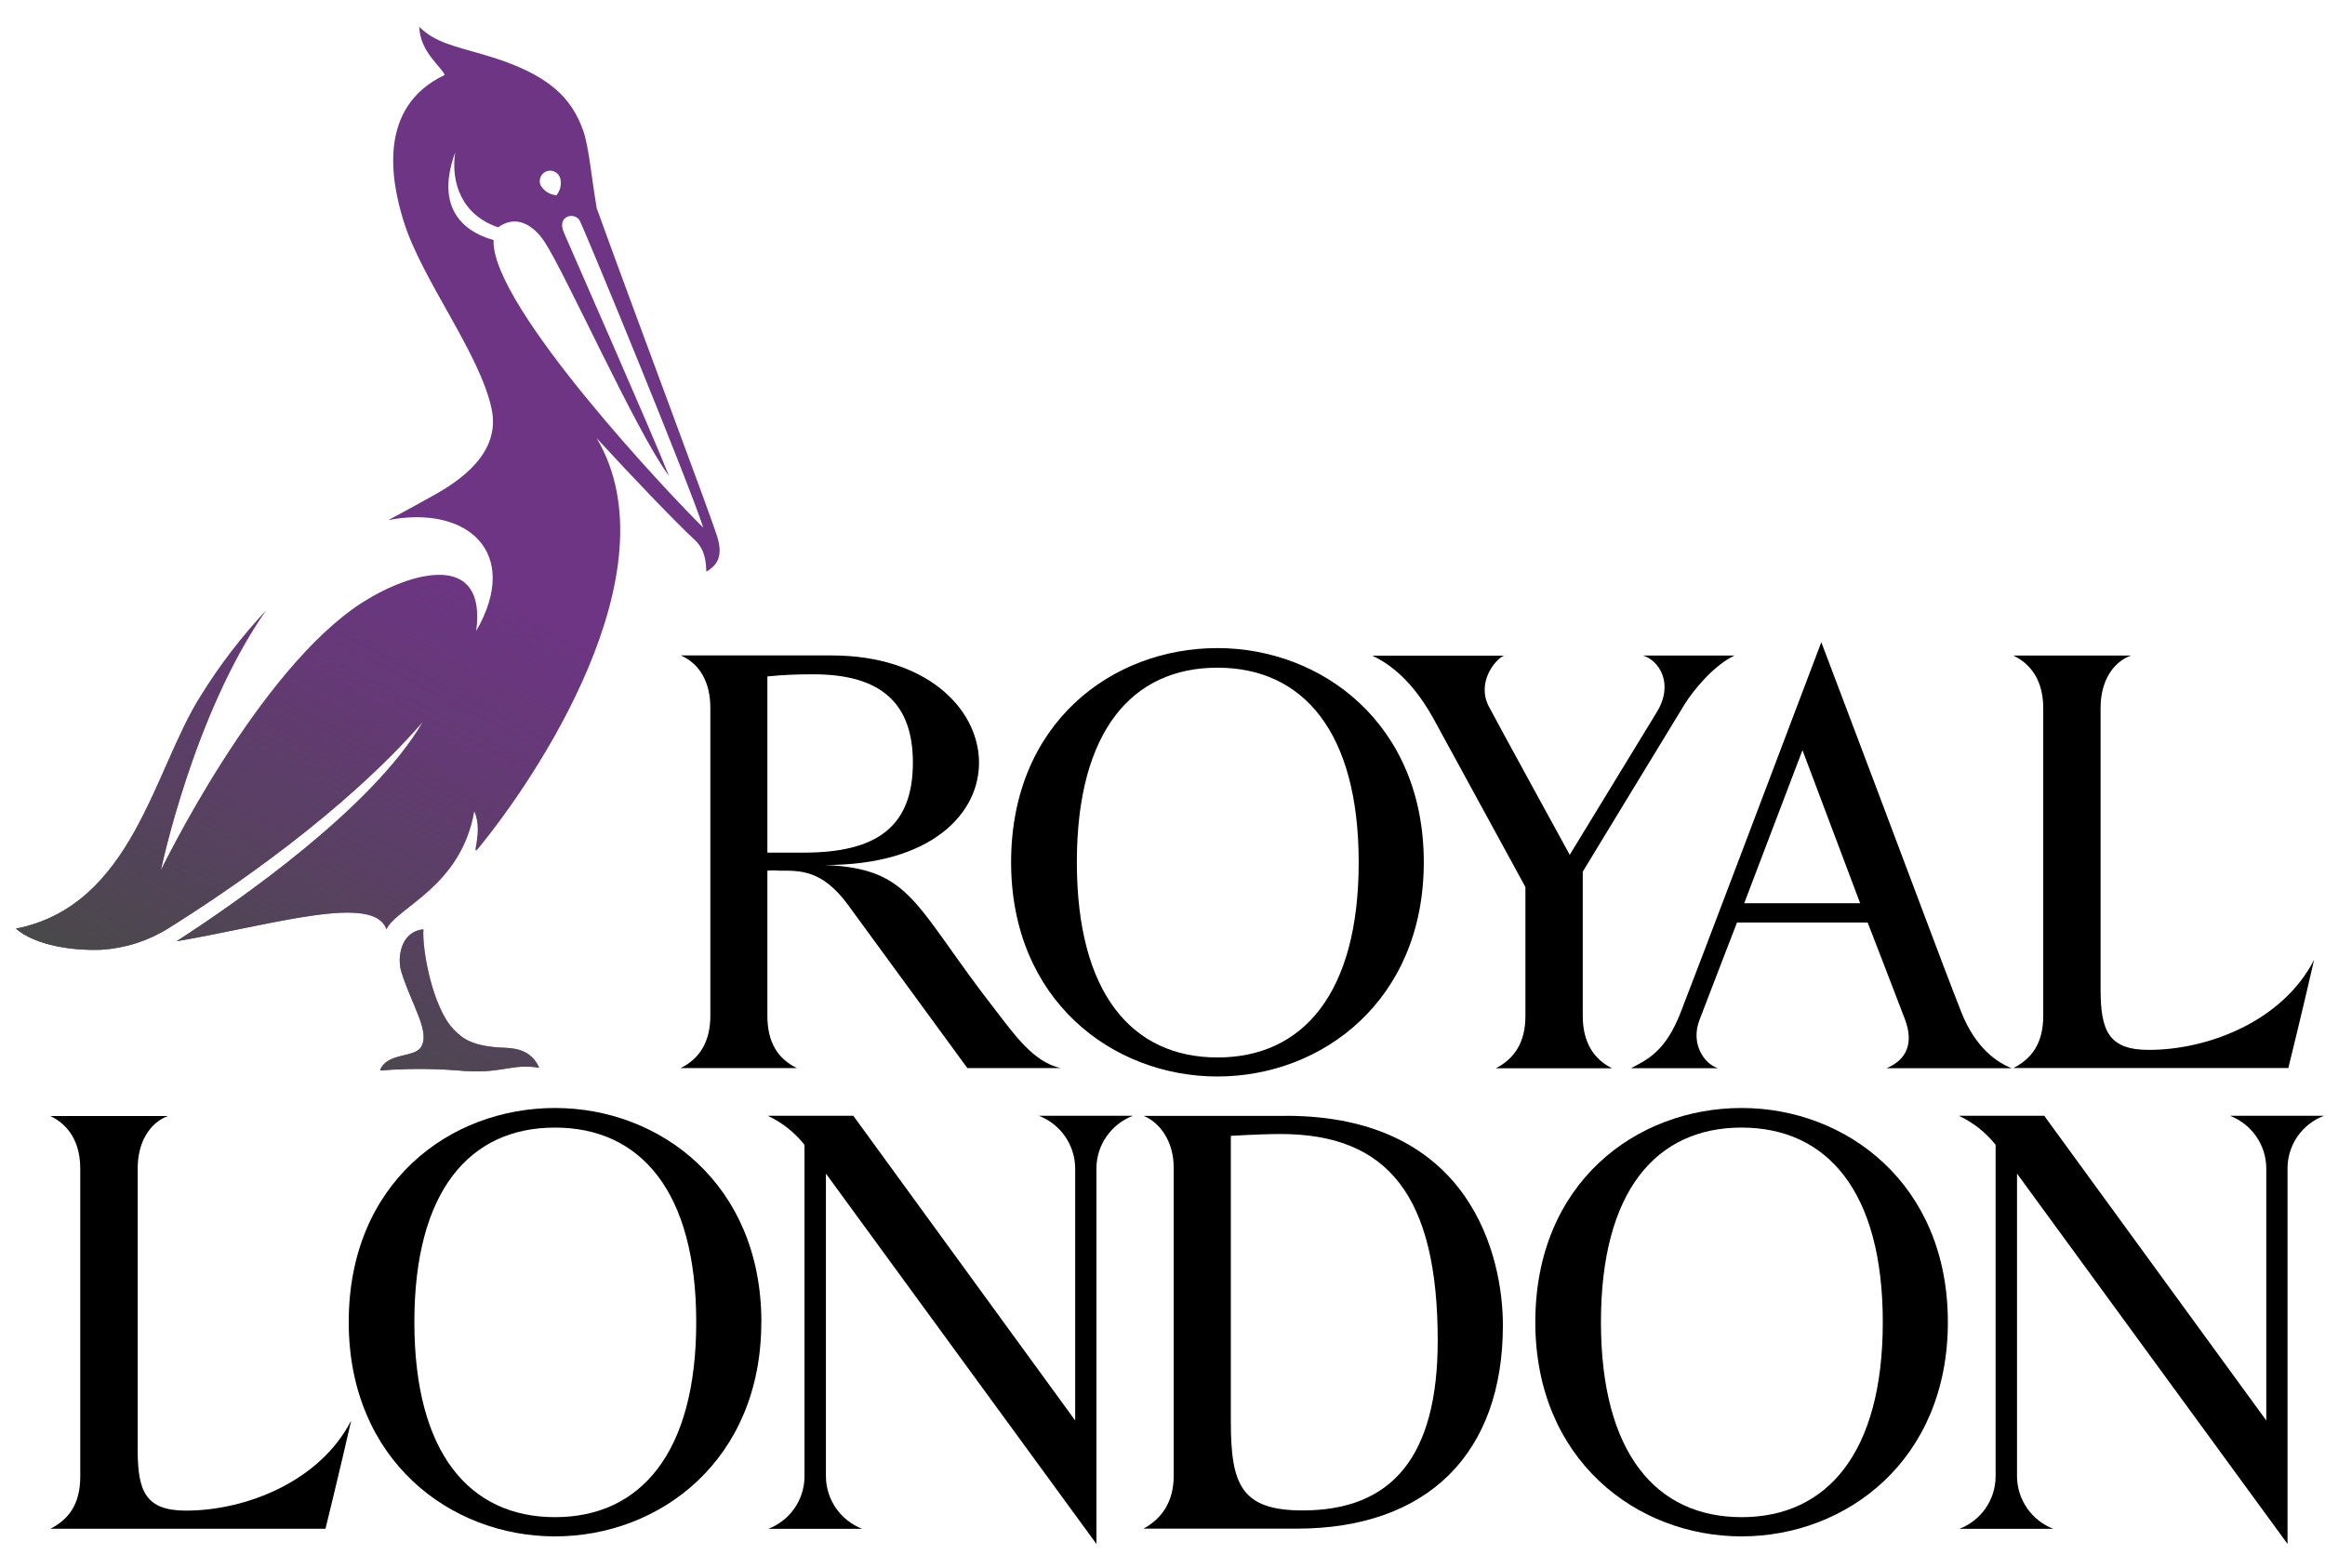 <svg width="86" height="58" viewBox="0 0 86 58" fill="none" xmlns="http://www.w3.org/2000/svg">
<path d="M6.216 41.279C5.544 41.524 5.093 42.243 5.093 43.216V53.629C5.093 55.168 5.39 55.876 6.879 55.876C9.092 55.876 11.834 54.803 12.991 52.542C12.595 54.289 12.039 56.547 12.039 56.547H1.866C2.508 56.216 2.969 55.675 2.969 54.616V43.227C2.969 41.96 2.259 41.473 1.863 41.279H6.216Z" fill="black"/>
<path d="M41.901 41.272H38.428C39.231 41.582 39.76 42.348 39.77 43.206V52.542L31.564 41.272H28.402C28.932 41.521 29.396 41.889 29.758 42.345V54.62C29.751 55.477 29.222 56.24 28.419 56.55H31.892C31.09 56.24 30.557 55.471 30.55 54.613V43.41L40.556 57.108V43.199C40.566 42.348 41.099 41.582 41.901 41.272Z" fill="black"/>
<path d="M78.822 24.248C78.149 24.493 77.699 25.205 77.699 26.178V36.591C77.699 38.13 77.996 38.834 79.484 38.834C81.697 38.834 84.439 37.762 85.597 35.501C85.201 37.244 84.644 39.505 84.644 39.505H74.475C75.117 39.175 75.578 38.633 75.578 37.575V26.189C75.578 24.922 74.868 24.439 74.472 24.248H78.822Z" fill="black"/>
<path d="M72.552 37.448C71.828 35.623 70.357 31.63 67.369 23.754C65.538 28.589 62.738 35.984 62.164 37.455C61.608 38.872 60.973 39.175 60.331 39.512H63.547C63.022 39.345 62.53 38.596 62.861 37.731C63.045 37.241 64.251 34.122 64.251 34.122H69.083C69.083 34.122 70.223 37.064 70.473 37.731C70.797 38.623 70.5 39.209 69.783 39.512H74.41C73.867 39.297 73.078 38.77 72.552 37.448ZM64.517 33.41L66.672 27.748L68.806 33.41H64.517Z" fill="black"/>
<path d="M60.772 24.248C61.349 24.415 61.936 25.273 61.287 26.335L58.063 31.619C58.063 31.619 55.482 26.91 55.072 26.134C54.611 25.249 55.294 24.401 55.629 24.251H50.756C51.886 24.772 52.607 25.834 53.017 26.57C53.672 27.768 56.424 32.811 56.424 32.811V37.588C56.424 38.542 56.028 39.154 55.328 39.515H59.631C58.931 39.172 58.545 38.525 58.545 37.578V32.242C58.545 32.242 61.721 27.016 62.318 26.042C62.615 25.566 63.37 24.619 64.156 24.248H60.772Z" fill="black"/>
<path d="M39.832 31.898C39.832 36.747 41.877 39.114 45.036 39.114C48.195 39.114 50.257 36.737 50.257 31.898C50.257 27.06 48.191 24.697 45.032 24.697C41.874 24.697 39.832 27.047 39.832 31.892V31.898ZM52.665 31.892C52.665 36.996 48.915 39.818 45.032 39.818C41.15 39.818 37.4 36.992 37.4 31.892C37.4 26.744 41.133 23.972 45.032 23.972C48.901 23.975 52.665 26.778 52.665 31.892Z" fill="black"/>
<path d="M15.327 48.903C15.327 53.751 17.373 56.118 20.531 56.118C23.69 56.118 25.753 53.741 25.753 48.903C25.753 44.064 23.687 41.708 20.528 41.708C17.369 41.708 15.327 44.057 15.327 48.903ZM28.16 48.903C28.16 54.007 24.411 56.829 20.528 56.829C16.645 56.829 12.899 53.996 12.899 48.903C12.899 43.755 16.632 40.983 20.531 40.983C24.4 40.983 28.163 43.782 28.163 48.903" fill="black"/>
<path d="M59.218 48.903C59.218 53.751 61.263 56.118 64.422 56.118C67.581 56.118 69.643 53.741 69.643 48.903C69.643 44.064 67.577 41.708 64.418 41.708C61.26 41.708 59.218 44.057 59.218 48.903ZM72.05 48.903C72.05 54.007 68.301 56.829 64.418 56.829C60.536 56.829 56.79 53.996 56.79 48.903C56.79 43.755 60.522 40.983 64.422 40.983C68.284 40.983 72.05 43.782 72.05 48.903Z" fill="black"/>
<path d="M30.765 24.244C37.735 24.244 38.408 32.028 30.506 31.994C33.757 32.133 33.784 33.468 36.827 37.37C37.496 38.231 38.23 39.304 39.248 39.508H35.782L31.373 33.478C30.407 32.157 29.587 32.205 28.819 32.205C28.676 32.191 28.529 32.191 28.385 32.205V37.571C28.385 38.538 28.754 39.154 29.478 39.508H25.175C25.899 39.151 26.275 38.504 26.275 37.578V26.175C26.275 25.232 25.879 24.547 25.182 24.244H30.765ZM28.385 31.538H29.724C32.428 31.538 33.767 30.584 33.767 28.207C33.767 26.028 32.606 24.942 30.086 24.942C29.519 24.939 28.949 24.963 28.385 25.02V31.538Z" fill="black"/>
<path d="M85.959 41.272H82.486C83.289 41.582 83.821 42.348 83.828 43.206V52.542L75.615 41.272H72.46C72.99 41.521 73.454 41.889 73.816 42.345V54.62C73.809 55.477 73.28 56.24 72.477 56.55H75.95C75.148 56.24 74.615 55.471 74.608 54.613V43.41L84.614 57.108V43.199C84.62 42.345 85.153 41.579 85.959 41.272Z" fill="black"/>
<path d="M47.559 41.272C54.44 41.272 55.591 46.526 55.591 49.022C55.591 53.755 52.811 56.543 47.959 56.543H42.297C42.984 56.169 43.414 55.539 43.414 54.589V43.182C43.414 42.168 42.854 41.493 42.304 41.276H47.559V41.272ZM48.184 55.869C51.48 55.869 53.18 53.891 53.18 49.587C53.18 44.241 51.343 41.946 47.365 41.946C46.934 41.946 46.344 41.967 45.528 42.014V52.587C45.528 54.919 45.913 55.869 48.184 55.869Z" fill="black"/>
<path d="M18.681 38.756C17.472 38.715 17.106 38.416 16.775 38.072C16 37.261 15.607 35.126 15.662 34.374C14.798 34.462 14.682 35.46 14.853 35.974C15.249 37.22 15.945 38.201 15.556 38.756C15.296 39.124 14.282 38.943 14.057 39.597C15.023 39.519 15.996 39.519 16.966 39.597C18.534 39.75 18.906 39.321 19.944 39.495C19.688 38.919 19.213 38.776 18.681 38.756ZM26.535 19.869C26.22 18.868 23.588 11.895 22.072 7.703C21.863 6.454 21.778 5.412 21.57 4.826C21.149 3.655 20.357 2.742 17.933 2.034C16.816 1.707 16.092 1.574 15.508 0.992C15.539 1.925 16.321 2.456 16.451 2.773C13.931 3.961 14.48 6.733 14.924 8.163C15.594 10.342 17.745 13.052 18.185 15.126C18.537 16.781 16.97 17.799 16.051 18.316C15.433 18.664 14.877 18.963 14.364 19.236C17.301 18.671 19.285 20.441 17.615 23.339C18.011 20.356 15.204 21.142 13.418 22.276C9.543 24.745 5.95 32.195 5.95 32.195C5.95 32.195 7.142 26.437 9.836 22.586C8.924 23.56 8.115 24.619 7.415 25.753C5.68 28.494 4.909 33.489 0.589 34.35C1.316 34.973 2.682 35.171 3.751 35.13C4.632 35.075 5.482 34.803 6.23 34.336C8.532 32.896 12.725 30.043 15.631 26.713C13.78 29.879 8.836 33.325 6.531 34.816C10.106 34.204 13.832 33.036 14.293 34.374C14.668 33.56 17.052 32.811 17.543 30.005C17.888 30.778 17.407 31.711 17.68 31.391C19.773 28.858 24.998 21.156 22.072 16.209C23.437 17.697 25.018 19.341 25.698 19.971C26.094 20.346 26.108 20.782 26.128 21.146C26.432 20.959 26.784 20.669 26.535 19.872V19.869ZM20.207 6.338C20.408 6.263 20.63 6.362 20.712 6.559C20.784 6.787 20.736 7.036 20.583 7.223C20.333 7.203 20.108 7.06 19.988 6.838C19.917 6.641 20.012 6.42 20.207 6.338ZM18.257 8.878C17.482 8.667 15.99 7.962 16.837 5.636C16.669 6.777 17.096 7.959 18.424 8.408C19.353 7.748 20.05 8.803 20.139 8.939C20.924 10.128 23.536 15.977 24.745 17.605C24.117 16.008 21.119 9.218 20.852 8.589C20.586 7.962 21.276 7.829 21.447 8.17C21.791 8.888 25.517 17.952 26.012 19.515C24.916 18.449 18.144 11.306 18.257 8.878Z" fill="#6D3583"/>
<path d="M18.681 38.756C17.472 38.715 17.106 38.416 16.775 38.072C16 37.261 15.607 35.126 15.662 34.374C14.798 34.462 14.682 35.46 14.853 35.974C15.249 37.22 15.945 38.201 15.556 38.756C15.296 39.124 14.282 38.943 14.057 39.597C15.023 39.519 15.996 39.519 16.966 39.597C18.534 39.75 18.906 39.321 19.944 39.495C19.688 38.919 19.213 38.776 18.681 38.756ZM26.535 19.869C26.22 18.868 23.588 11.895 22.072 7.703C21.863 6.454 21.778 5.412 21.57 4.826C21.149 3.655 20.357 2.742 17.933 2.034C16.816 1.707 16.092 1.574 15.508 0.992C15.539 1.925 16.321 2.456 16.451 2.773C13.931 3.961 14.48 6.733 14.924 8.163C15.594 10.342 17.745 13.052 18.185 15.126C18.537 16.781 16.97 17.799 16.051 18.316C15.433 18.664 14.877 18.963 14.364 19.236C17.301 18.671 19.285 20.441 17.615 23.339C18.011 20.356 15.204 21.142 13.418 22.276C9.543 24.745 5.95 32.195 5.95 32.195C5.95 32.195 7.142 26.437 9.836 22.586C8.924 23.56 8.115 24.619 7.415 25.753C5.68 28.494 4.909 33.489 0.589 34.35C1.316 34.973 2.682 35.171 3.751 35.13C4.632 35.075 5.482 34.803 6.23 34.336C8.532 32.896 12.725 30.043 15.631 26.713C13.78 29.879 8.836 33.325 6.531 34.816C10.106 34.204 13.832 33.036 14.293 34.374C14.668 33.56 17.052 32.811 17.543 30.005C17.888 30.778 17.407 31.711 17.68 31.391C19.773 28.858 24.998 21.156 22.072 16.209C23.437 17.697 25.018 19.341 25.698 19.971C26.094 20.346 26.108 20.782 26.128 21.146C26.432 20.959 26.784 20.669 26.535 19.872V19.869ZM20.207 6.338C20.408 6.263 20.63 6.362 20.712 6.559C20.784 6.787 20.736 7.036 20.583 7.223C20.333 7.203 20.108 7.06 19.988 6.838C19.917 6.641 20.012 6.42 20.207 6.338ZM18.257 8.878C17.482 8.667 15.99 7.962 16.837 5.636C16.669 6.777 17.096 7.959 18.424 8.408C19.353 7.748 20.05 8.803 20.139 8.939C20.924 10.128 23.536 15.977 24.745 17.605C24.117 16.008 21.119 9.218 20.852 8.589C20.586 7.962 21.276 7.829 21.447 8.17C21.791 8.888 25.517 17.952 26.012 19.515C24.916 18.449 18.144 11.306 18.257 8.878Z" fill="url(#paint0_linear)"/>
<defs>
<linearGradient id="paint0_linear" x1="25.321" y1="5.63" x2="8.367" y2="38.433" gradientUnits="userSpaceOnUse">
<stop offset="0.48" stop-color="#494949" stop-opacity="0"/>
<stop offset="0.64" stop-color="#494949" stop-opacity="0.25"/>
<stop offset="0.96" stop-color="#494949" stop-opacity="0.91"/>
<stop offset="1" stop-color="#494949"/>
</linearGradient>
</defs>
</svg>

